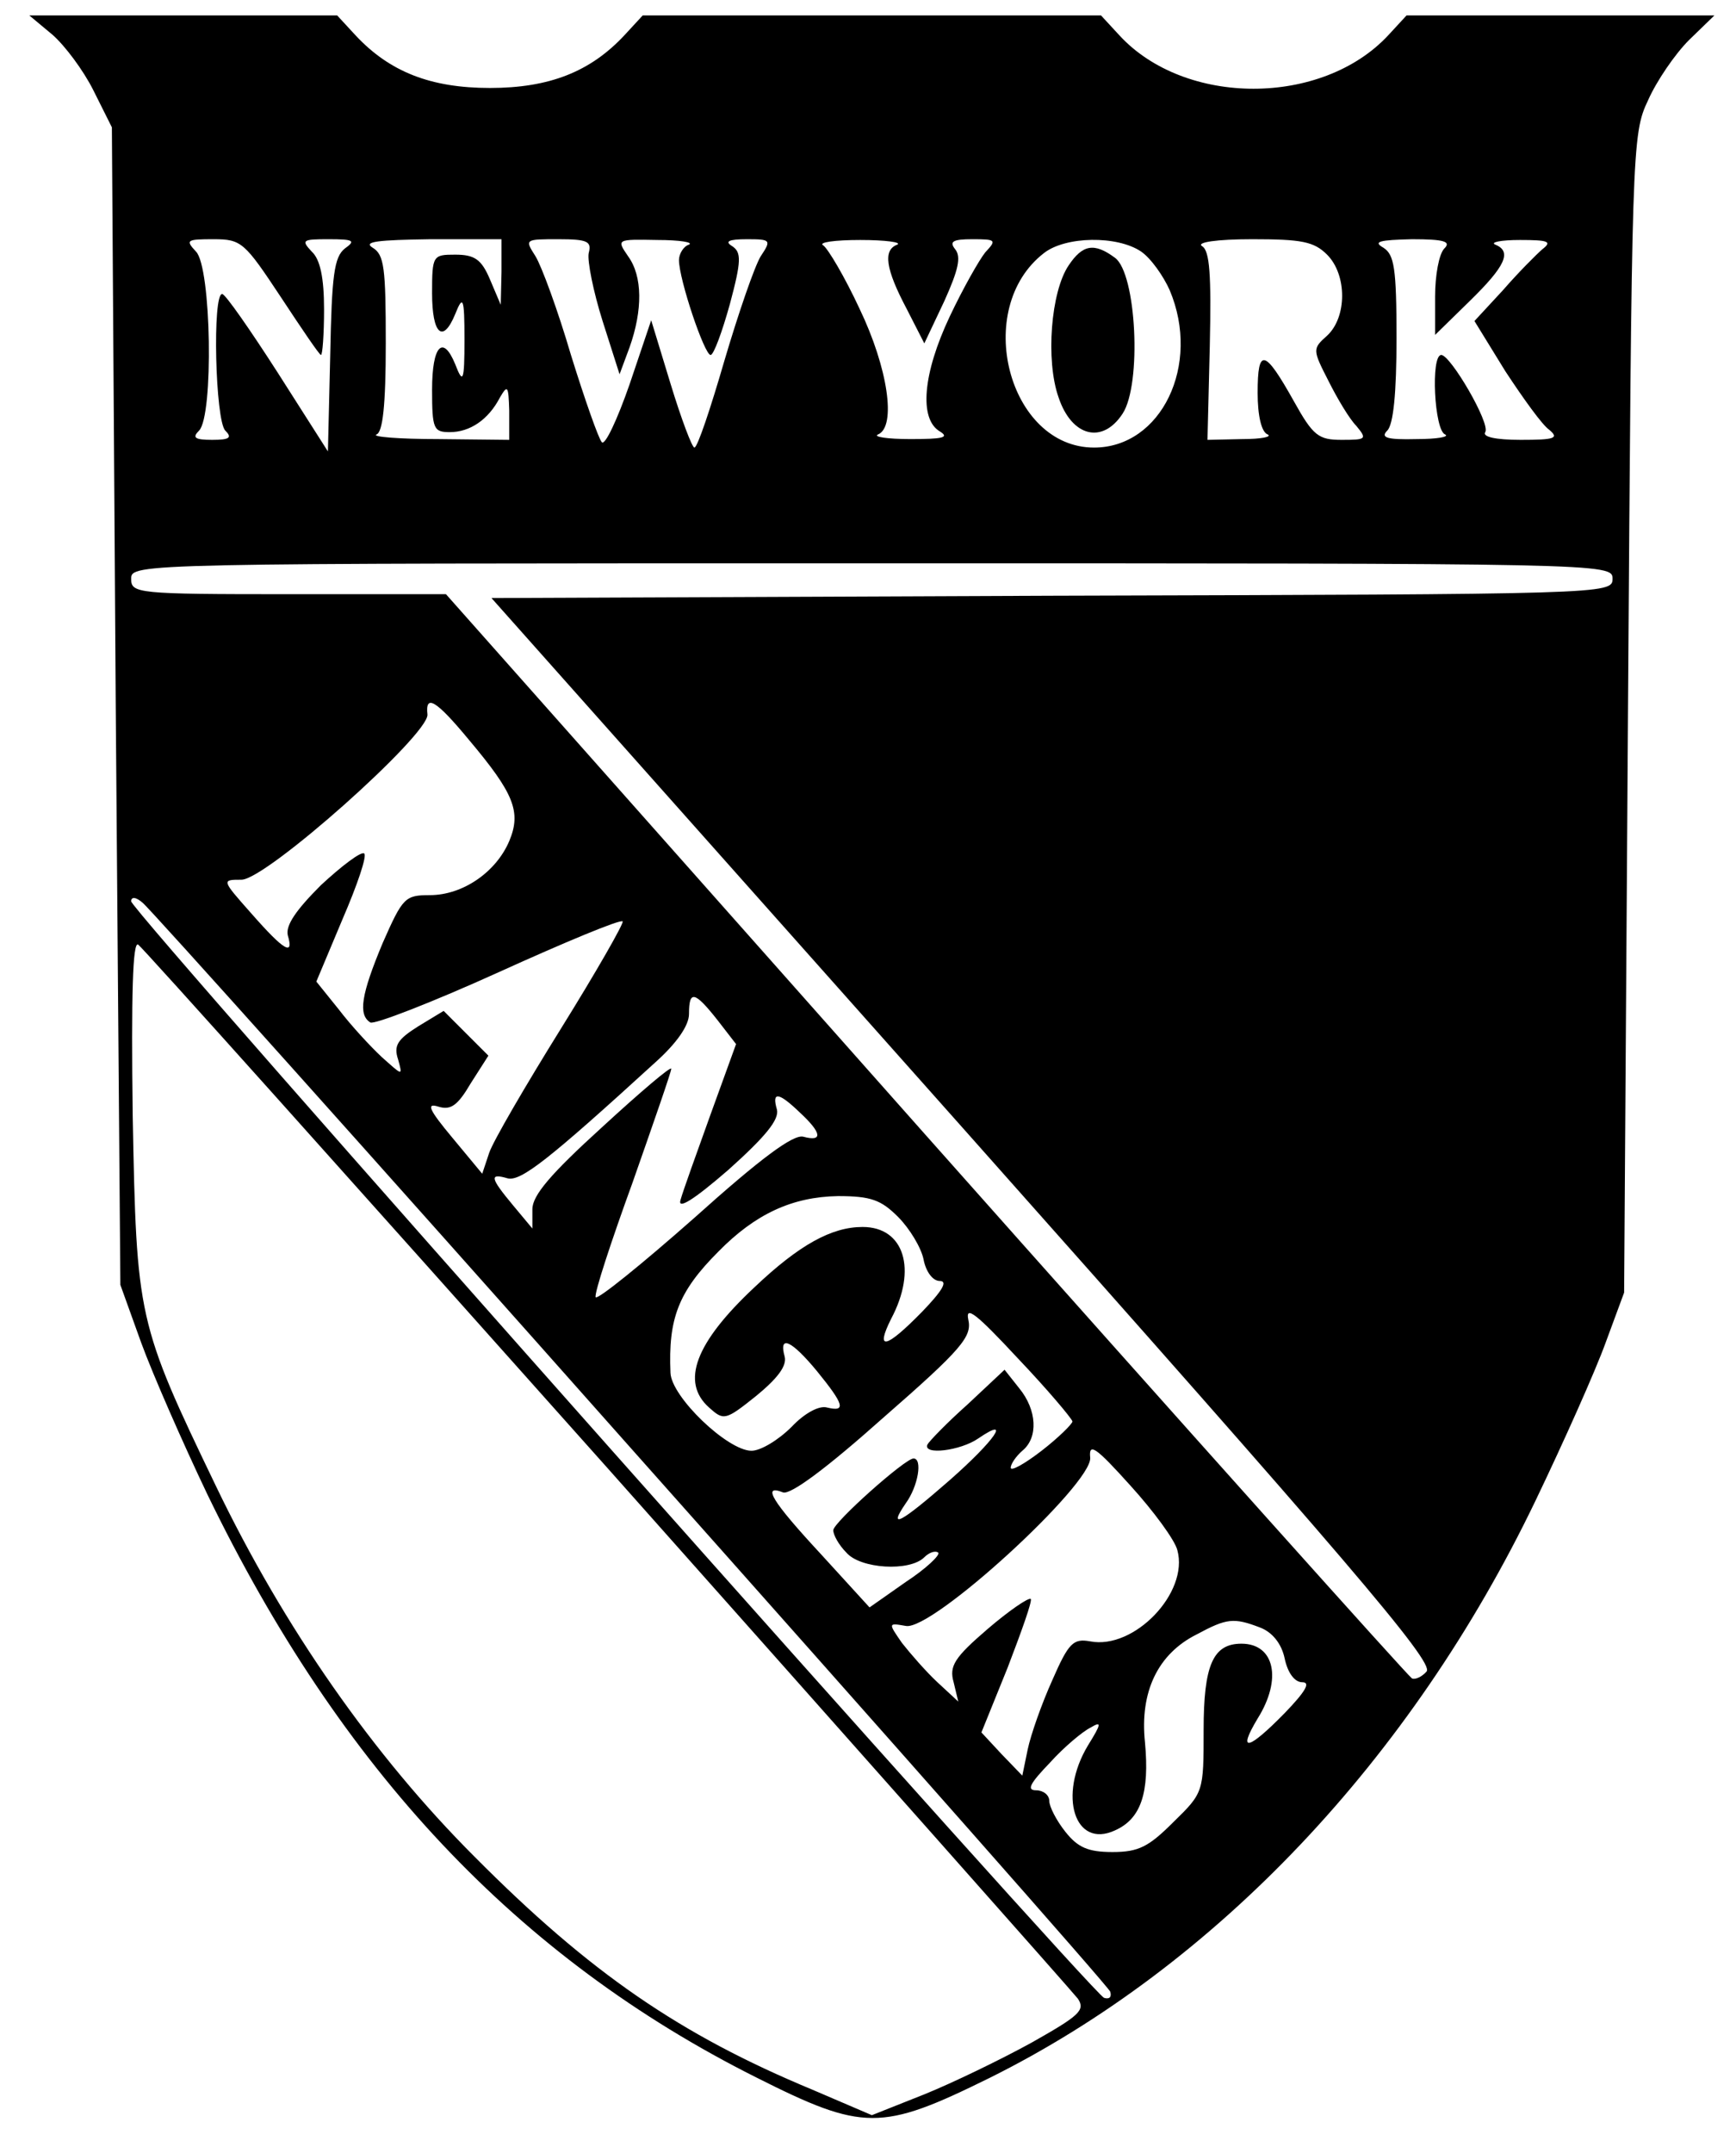 <?xml version="1.0" standalone="no"?>
<!DOCTYPE svg PUBLIC "-//W3C//DTD SVG 20010904//EN"
 "http://www.w3.org/TR/2001/REC-SVG-20010904/DTD/svg10.dtd">
<svg version="1.0" xmlns="http://www.w3.org/2000/svg"
 width="225pt" height="279pt" viewBox="0 0 225 279"
 preserveAspectRatio="xMidYMid meet">
<g transform="translate(0,279) scale(0.1,-0.1)"
fill="#000000" stroke="none">
<path d="M68 2745 c16 -14 40 -46 53 -72 l24 -48 5 -750 6 -750 27 -75 c15
-41 54 -130 86 -197 173 -357 402 -600 711 -755 139 -70 162 -70 302 -1 294
146 547 413 708 748 37 77 78 169 91 205 l24 65 5 750 c5 734 5 751 26 795 11
25 35 60 53 78 l33 32 -199 0 -200 0 -24 -26 c-86 -92 -263 -92 -348 0 l-24
26 -297 0 -297 0 -24 -26 c-44 -47 -97 -68 -174 -68 -77 0 -130 21 -174 68
l-24 26 -200 0 -199 0 30 -25z m296 -340 c27 -41 50 -75 52 -75 2 0 4 27 4 59
0 41 -5 65 -16 75 -14 15 -12 16 22 16 33 0 35 -2 21 -12 -14 -11 -17 -35 -19
-138 l-3 -125 -65 102 c-36 56 -68 102 -72 102 -13 1 -9 -164 4 -177 9 -9 6
-12 -17 -12 -23 0 -26 3 -17 12 19 19 16 212 -4 232 -14 15 -12 16 23 16 36 0
40 -4 87 -75z m286 33 l-1 -43 -14 33 c-11 26 -20 32 -45 32 -29 0 -30 -1 -30
-50 0 -53 14 -66 30 -27 10 25 12 22 12 -33 0 -55 -2 -58 -12 -32 -16 39 -30
24 -30 -33 0 -51 2 -55 23 -55 26 0 50 16 65 45 10 17 11 15 12 -17 l0 -38
-92 1 c-51 0 -87 3 -80 6 8 3 12 37 12 118 0 98 -2 115 -17 124 -13 8 7 10 75
11 l92 0 0 -42z m113 24 c-2 -10 6 -50 18 -88 l22 -69 13 35 c17 48 17 92 -2
118 -15 22 -15 22 38 21 29 0 47 -3 41 -6 -7 -2 -13 -12 -13 -20 0 -25 33
-123 41 -123 4 0 15 30 25 66 15 56 15 67 3 75 -10 6 -5 9 19 9 31 0 32 -1 18
-22 -8 -13 -29 -74 -47 -135 -18 -62 -35 -113 -39 -113 -3 0 -17 37 -31 83
l-25 82 -28 -83 c-16 -46 -32 -80 -36 -75 -4 4 -22 55 -40 113 -17 58 -38 115
-46 128 -14 22 -14 22 30 22 38 0 43 -3 39 -18z m400 11 c-19 -7 -15 -32 12
-83 l23 -45 26 55 c18 40 22 57 14 67 -8 10 -3 13 22 13 31 0 32 -1 17 -17 -8
-10 -29 -47 -46 -83 -35 -74 -40 -133 -13 -149 13 -8 4 -10 -38 -10 -30 0 -49
3 -42 6 24 10 13 86 -24 163 -19 41 -41 78 -47 82 -7 4 15 7 48 7 33 0 54 -3
48 -6z m316 -9 c13 -9 29 -32 37 -50 41 -97 -11 -204 -98 -204 -111 0 -158
180 -65 252 28 22 95 23 126 2z m241 -4 c26 -26 26 -81 0 -105 -19 -17 -19
-18 2 -59 11 -22 27 -49 36 -58 14 -17 13 -18 -19 -18 -30 0 -37 5 -62 50 -38
68 -47 70 -47 11 0 -30 5 -51 13 -54 6 -3 -8 -6 -33 -6 l-45 -1 3 122 c2 92 0
123 -10 129 -8 5 19 9 65 9 64 0 80 -3 97 -20z m152 8 c-7 -7 -12 -35 -12 -62
l0 -50 45 44 c46 45 55 64 33 73 -7 3 7 6 32 6 37 0 42 -2 29 -12 -8 -7 -31
-30 -51 -53 l-37 -40 40 -65 c23 -35 48 -70 57 -76 13 -11 7 -13 -37 -13 -33
0 -50 4 -46 10 7 11 -45 100 -57 100 -14 0 -9 -98 5 -103 6 -3 -10 -6 -37 -6
-39 -1 -47 2 -38 11 8 8 12 49 12 120 0 91 -3 108 -17 117 -14 8 -5 10 37 11
42 0 51 -3 42 -12z m218 -428 c0 -20 -8 -20 -727 -22 l-726 -3 612 -688 c496
-558 610 -691 600 -703 -6 -7 -15 -11 -19 -9 -5 3 -289 320 -631 705 l-621
700 -204 0 c-197 0 -204 1 -204 20 0 20 7 20 960 20 952 0 960 0 960 -20z
m-1482 -209 c58 -69 68 -93 52 -131 -17 -40 -60 -70 -103 -70 -32 0 -35 -3
-61 -62 -28 -67 -32 -93 -16 -103 5 -3 80 26 166 65 86 39 158 69 161 66 2 -2
-34 -65 -80 -139 -46 -74 -88 -146 -93 -161 l-9 -27 -39 47 c-30 36 -34 45
-18 40 16 -5 25 1 42 30 l23 36 -29 29 -29 29 -33 -20 c-27 -17 -32 -25 -26
-43 6 -22 6 -21 -21 3 -15 14 -40 41 -56 62 l-29 36 34 81 c19 44 32 82 28 85
-4 3 -29 -16 -56 -41 -32 -32 -46 -52 -43 -65 8 -27 -4 -21 -47 28 -39 44 -39
44 -13 44 32 0 243 188 241 214 -3 27 11 19 54 -33z m210 -918 c339 -381 619
-698 621 -704 2 -7 -1 -10 -8 -8 -16 6 -1261 1408 -1261 1421 0 6 6 6 15 -2 9
-7 294 -325 633 -707z m-31 -25 c329 -370 603 -679 610 -688 10 -15 2 -22 -60
-57 -40 -22 -102 -52 -139 -67 l-68 -27 -77 33 c-171 71 -288 151 -438 302
-131 131 -247 297 -335 480 -102 212 -103 218 -108 480 -2 158 0 226 7 222 6
-4 279 -309 608 -678z m143 580 l24 -31 -33 -91 c-18 -50 -36 -100 -39 -111
-4 -13 17 0 62 39 48 43 66 65 63 78 -7 24 2 23 30 -4 28 -26 30 -38 4 -31
-13 3 -54 -27 -142 -106 -68 -60 -125 -106 -127 -102 -2 5 20 72 48 149 27 77
50 143 50 147 0 4 -40 -30 -90 -76 -66 -60 -90 -88 -90 -106 l0 -25 -25 30
c-30 36 -31 42 -7 35 17 -4 52 23 191 150 28 25 44 48 44 63 0 31 7 30 37 -8z
m234 -255 c15 -15 30 -40 33 -55 3 -16 12 -28 21 -28 11 0 3 -13 -23 -40 -47
-48 -61 -51 -40 -9 34 64 17 119 -37 119 -40 0 -82 -23 -140 -78 -77 -72 -96
-123 -59 -156 19 -17 21 -17 61 15 28 23 40 39 37 51 -8 29 9 21 42 -19 35
-43 38 -53 13 -47 -10 3 -29 -7 -46 -25 -17 -17 -40 -31 -52 -31 -31 0 -104
70 -105 101 -3 70 10 105 62 157 48 49 96 71 155 72 43 0 56 -5 78 -27z m226
-265 c0 -3 -18 -21 -40 -38 -22 -17 -40 -27 -40 -22 0 5 7 15 15 22 21 17 19
53 -4 81 l-19 24 -48 -45 c-27 -24 -50 -48 -52 -52 -6 -14 43 -8 66 8 44 30
21 -3 -37 -54 -64 -56 -81 -65 -57 -30 16 22 22 58 10 58 -11 0 -104 -83 -104
-93 0 -6 7 -19 17 -29 18 -21 82 -25 101 -6 6 6 14 9 18 6 3 -3 -16 -21 -42
-38 l-47 -33 -63 69 c-64 69 -77 91 -49 80 10 -3 56 31 130 97 102 89 115 105
110 127 -4 19 11 7 64 -50 39 -41 70 -78 71 -82z m136 -167 c15 -55 -56 -129
-113 -118 -22 4 -28 -2 -49 -50 -14 -31 -28 -71 -32 -90 l-7 -34 -27 28 -26
28 34 84 c18 47 32 86 30 89 -3 2 -28 -15 -56 -39 -43 -37 -50 -48 -44 -69 l6
-25 -27 25 c-15 14 -35 37 -46 51 -18 26 -18 26 5 22 34 -7 242 184 239 218
-2 20 7 14 52 -36 30 -33 58 -71 61 -84z m107 -100 c16 -6 28 -21 32 -40 4
-19 13 -31 23 -31 11 0 4 -12 -23 -40 -47 -48 -62 -52 -35 -7 32 51 22 97 -21
97 -37 0 -49 -28 -49 -112 0 -80 0 -81 -39 -119 -32 -32 -45 -39 -79 -39 -32
0 -45 6 -61 26 -12 15 -21 33 -21 40 0 8 -8 14 -17 14 -13 0 -8 9 18 36 18 20
42 40 52 45 15 9 15 6 -3 -23 -39 -65 -17 -134 35 -110 34 15 45 49 39 114 -7
66 17 115 67 140 39 21 48 22 82 9z"/>
<path d="M1385 2446 c-23 -34 -30 -123 -13 -171 17 -51 57 -61 83 -21 25 38
18 182 -10 202 -27 20 -42 17 -60 -10z"/>
</g>
</svg>
